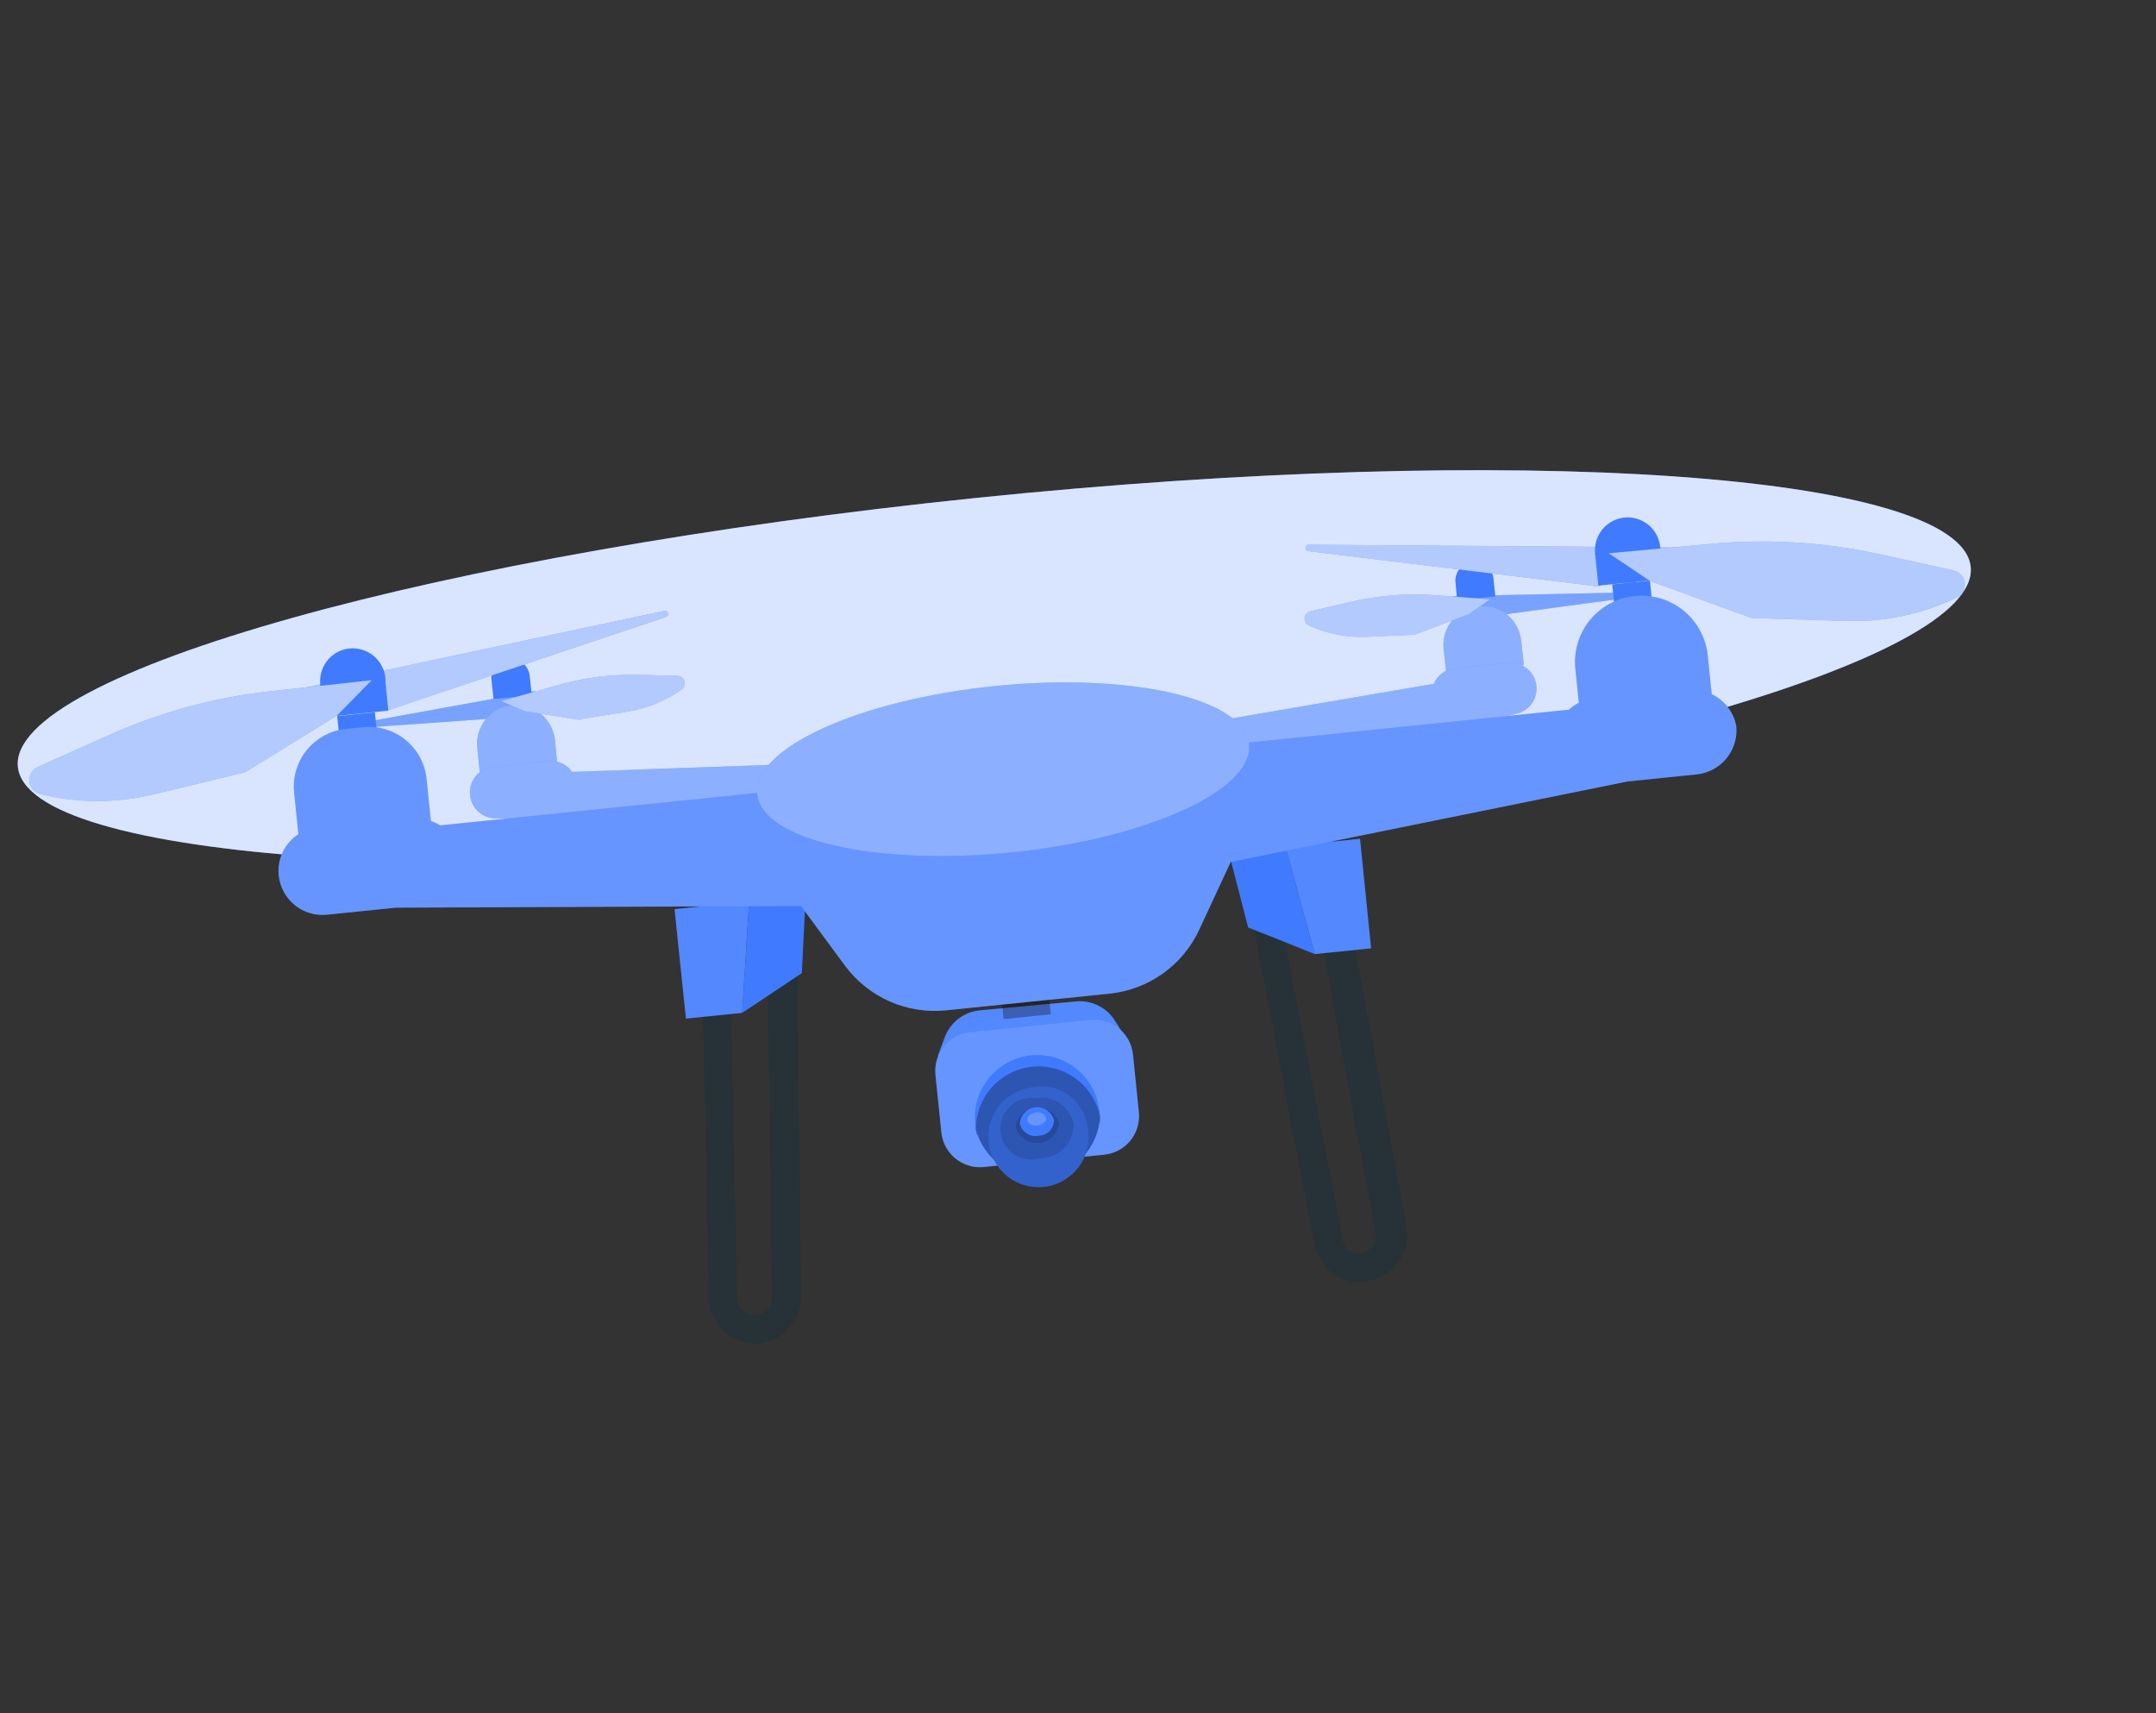 <svg width="73" height="58" viewBox="0 0 73 58" fill="none" xmlns="http://www.w3.org/2000/svg">
<rect x="0" y="0" width="73" height="58" fill="#333333" stroke="none"/>
<path d="M66.726 19.19C67.052 22.348 52.514 26.427 34.253 28.295C15.993 30.163 0.922 29.12 0.605 25.958C0.288 22.797 14.821 18.73 33.078 16.854C51.335 14.977 66.389 16.005 66.726 19.19Z" fill="#407BFF"/>
<path opacity="0.8" d="M66.726 19.19C67.052 22.348 52.514 26.427 34.253 28.295C15.993 30.163 0.922 29.12 0.605 25.958C0.288 22.797 14.821 18.73 33.078 16.854C51.335 14.977 66.389 16.005 66.726 19.19Z" fill="white"/>
<path d="M26.15 45.382C25.814 45.515 25.441 45.525 25.098 45.409C24.784 45.312 24.509 45.118 24.313 44.855C24.116 44.591 24.009 44.272 24.006 43.944L23.757 32.103L26.978 31.166L27.125 43.857C27.131 44.2 27.025 44.535 26.825 44.812C26.656 45.06 26.422 45.257 26.15 45.382ZM24.727 32.844L24.959 43.937C24.961 44.059 25.002 44.178 25.075 44.276C25.148 44.374 25.249 44.448 25.366 44.485C25.482 44.523 25.608 44.523 25.724 44.487C25.841 44.45 25.943 44.377 26.017 44.28C26.098 44.179 26.139 44.052 26.133 43.923L25.986 32.475L24.727 32.844Z" fill="#263238"/>
<path d="M46.636 43.272C46.364 43.389 46.064 43.425 45.772 43.376C45.48 43.327 45.208 43.195 44.989 42.995C44.74 42.768 44.57 42.467 44.502 42.137L42.116 29.609L45.468 29.872L47.622 41.519C47.685 41.841 47.644 42.174 47.505 42.471C47.366 42.768 47.136 43.013 46.849 43.172L46.636 43.272ZM43.278 30.705L45.456 41.928C45.467 42.055 45.517 42.175 45.6 42.271C45.691 42.354 45.806 42.406 45.929 42.419C46.051 42.433 46.175 42.408 46.282 42.348C46.389 42.288 46.475 42.195 46.527 42.083C46.579 41.972 46.595 41.846 46.572 41.725L44.557 30.817L43.278 30.705Z" fill="#263238"/>
<path d="M25.131 34.289L23.225 34.483L22.839 30.777L25.364 30.514L25.131 34.289Z" fill="#407BFF"/>
<path d="M25.131 34.289L27.149 32.944L27.326 29.415L25.365 30.514L25.131 34.289Z" fill="#407BFF"/>
<path opacity="0.1" d="M25.131 34.289L23.225 34.483L22.839 30.777L25.364 30.514L25.131 34.289Z" fill="white"/>
<path d="M44.519 32.299L46.425 32.105L46.049 28.395L43.523 28.657L44.519 32.299Z" fill="#407BFF"/>
<path d="M44.52 32.299L42.261 31.398L41.377 27.974L43.523 28.657L44.52 32.299Z" fill="#407BFF"/>
<path opacity="0.1" d="M44.519 32.299L46.425 32.105L46.049 28.395L43.523 28.657L44.519 32.299Z" fill="white"/>
<path d="M18.144 23.384C18.062 23.418 13.653 24.205 11.642 24.58C11.633 24.58 11.623 24.582 11.614 24.587C11.606 24.591 11.598 24.598 11.593 24.606C11.587 24.614 11.584 24.624 11.583 24.633C11.582 24.643 11.583 24.653 11.587 24.662C11.591 24.671 11.597 24.679 11.604 24.685C11.612 24.691 11.621 24.695 11.631 24.697C11.64 24.699 11.65 24.698 11.659 24.695C11.669 24.692 11.677 24.687 11.684 24.68L16.843 24.312L18.144 23.384Z" fill="#407BFF"/>
<g opacity="0.3">
<path d="M18.144 23.384C18.062 23.418 13.653 24.205 11.642 24.58C11.633 24.58 11.623 24.582 11.614 24.587C11.606 24.591 11.598 24.598 11.593 24.606C11.587 24.614 11.584 24.624 11.583 24.633C11.582 24.643 11.583 24.653 11.587 24.662C11.591 24.671 11.597 24.679 11.604 24.685C11.612 24.691 11.621 24.695 11.631 24.697C11.64 24.699 11.65 24.698 11.659 24.695C11.669 24.692 11.677 24.687 11.684 24.68L16.843 24.312L18.144 23.384Z" fill="white"/>
</g>
<path d="M18.87 25.874L16.243 26.147L16.162 25.32C16.143 25.148 16.159 24.973 16.208 24.806C16.257 24.64 16.338 24.484 16.448 24.349C16.557 24.215 16.692 24.103 16.845 24.021C16.998 23.938 17.166 23.887 17.339 23.87C17.687 23.837 18.034 23.942 18.305 24.162C18.576 24.382 18.75 24.7 18.789 25.047L18.87 25.874Z" fill="#407BFF"/>
<path d="M17.936 22.887L18.007 23.537L16.711 23.666L16.64 23.015C16.627 22.845 16.68 22.675 16.789 22.542C16.898 22.41 17.053 22.324 17.224 22.303C17.309 22.294 17.395 22.302 17.477 22.327C17.559 22.351 17.635 22.392 17.701 22.446C17.768 22.5 17.823 22.567 17.863 22.643C17.903 22.718 17.928 22.801 17.936 22.887Z" fill="#407BFF"/>
<path opacity="0.4" d="M18.87 25.874L16.243 26.147L16.162 25.32C16.143 25.148 16.159 24.973 16.208 24.806C16.257 24.64 16.338 24.484 16.448 24.349C16.557 24.215 16.692 24.103 16.845 24.021C16.998 23.938 17.166 23.887 17.339 23.87C17.687 23.837 18.034 23.942 18.305 24.162C18.576 24.382 18.75 24.7 18.789 25.047L18.87 25.874Z" fill="white"/>
<path d="M21.563 22.842L22.917 22.88C22.97 22.877 23.022 22.89 23.067 22.918C23.111 22.946 23.146 22.987 23.167 23.036C23.187 23.084 23.192 23.138 23.18 23.189C23.169 23.241 23.142 23.287 23.103 23.323C22.567 23.711 21.948 23.97 21.296 24.081L19.693 24.339C19.671 24.354 19.646 24.364 19.621 24.369L17.777 24.079L16.975 23.736L18.703 23.245C19.63 22.965 20.594 22.829 21.563 22.842Z" fill="#407BFF"/>
<path opacity="0.6" d="M21.563 22.842L22.917 22.88C22.97 22.877 23.022 22.89 23.067 22.918C23.111 22.946 23.146 22.987 23.167 23.036C23.187 23.084 23.192 23.138 23.18 23.189C23.169 23.241 23.142 23.287 23.103 23.323C22.567 23.711 21.948 23.97 21.296 24.081L19.693 24.339C19.671 24.354 19.646 24.364 19.621 24.369L17.777 24.079L16.975 23.736L18.703 23.245C19.63 22.965 20.594 22.829 21.563 22.842Z" fill="white"/>
<path d="M26.733 25.87L26.441 28.214L16.873 27.7C16.642 27.724 16.411 27.655 16.231 27.508C16.051 27.361 15.937 27.149 15.913 26.918C15.889 26.687 15.958 26.456 16.105 26.276C16.252 26.096 16.464 25.981 16.695 25.958L18.57 25.766C18.724 25.75 18.88 25.775 19.021 25.839C19.162 25.903 19.283 26.004 19.372 26.131L26.733 25.87Z" fill="#407BFF"/>
<path opacity="0.4" d="M26.733 25.87L26.441 28.214L16.873 27.7C16.642 27.724 16.411 27.655 16.231 27.508C16.051 27.361 15.937 27.149 15.913 26.918C15.889 26.687 15.958 26.456 16.105 26.276C16.252 26.096 16.464 25.981 16.695 25.958L18.57 25.766C18.724 25.75 18.88 25.775 19.021 25.839C19.162 25.903 19.283 26.004 19.372 26.131L26.733 25.87Z" fill="white"/>
<path d="M49.161 20.182L55.777 20.043C55.788 20.043 55.799 20.046 55.809 20.052C55.818 20.059 55.825 20.068 55.83 20.078C55.834 20.089 55.836 20.101 55.834 20.112C55.831 20.123 55.826 20.134 55.818 20.142L50.699 20.833L49.161 20.182Z" fill="#407BFF"/>
<g opacity="0.3">
<path d="M49.161 20.182L55.777 20.043C55.788 20.043 55.799 20.046 55.809 20.052C55.818 20.059 55.825 20.068 55.83 20.078C55.834 20.089 55.836 20.101 55.834 20.112C55.831 20.123 55.826 20.134 55.818 20.142L50.699 20.833L49.161 20.182Z" fill="white"/>
</g>
<path d="M48.97 22.791L51.597 22.518L51.507 21.695C51.49 21.522 51.439 21.355 51.356 21.202C51.274 21.049 51.162 20.913 51.027 20.804C50.893 20.695 50.737 20.613 50.571 20.564C50.404 20.515 50.229 20.499 50.057 20.518C49.708 20.555 49.389 20.728 49.168 21C48.948 21.272 48.844 21.62 48.88 21.968L48.97 22.791Z" fill="#407BFF"/>
<path d="M49.278 19.676L49.336 20.321L50.632 20.192L50.561 19.541C50.531 19.381 50.442 19.238 50.312 19.14C50.182 19.043 50.019 18.998 49.857 19.015C49.695 19.032 49.545 19.11 49.438 19.232C49.331 19.355 49.273 19.513 49.278 19.676Z" fill="#407BFF"/>
<path opacity="0.4" d="M48.97 22.791L51.597 22.518L51.507 21.695C51.49 21.522 51.439 21.355 51.356 21.202C51.274 21.049 51.162 20.913 51.027 20.804C50.893 20.695 50.737 20.613 50.571 20.564C50.404 20.515 50.229 20.499 50.057 20.518C49.708 20.555 49.389 20.728 49.168 21C48.948 21.272 48.844 21.62 48.88 21.968L48.97 22.791Z" fill="white"/>
<path d="M45.686 20.386L44.361 20.697C44.31 20.71 44.265 20.739 44.232 20.779C44.198 20.818 44.178 20.867 44.173 20.919C44.168 20.971 44.179 21.023 44.204 21.069C44.23 21.114 44.269 21.15 44.316 21.173C44.932 21.456 45.607 21.588 46.284 21.559L47.901 21.486L47.982 21.452L49.735 20.791L50.449 20.29L48.649 20.152C47.655 20.075 46.655 20.154 45.686 20.386Z" fill="#407BFF"/>
<path opacity="0.6" d="M45.686 20.386L44.361 20.697C44.31 20.71 44.265 20.739 44.232 20.779C44.198 20.818 44.178 20.867 44.173 20.919C44.168 20.971 44.179 21.023 44.204 21.069C44.23 21.114 44.269 21.15 44.316 21.173C44.932 21.456 45.607 21.588 46.284 21.559L47.901 21.486L47.982 21.452L49.735 20.791L50.449 20.29L48.649 20.152C47.655 20.075 46.655 20.154 45.686 20.386Z" fill="white"/>
<path d="M41.318 24.386L42.078 26.628L51.312 24.168C51.528 24.129 51.721 24.009 51.853 23.833C51.984 23.657 52.044 23.437 52.021 23.219C51.998 23 51.893 22.798 51.728 22.654C51.562 22.509 51.348 22.432 51.128 22.439L49.253 22.63C49.099 22.644 48.951 22.699 48.827 22.791C48.702 22.883 48.605 23.007 48.546 23.15L41.318 24.386Z" fill="#407BFF"/>
<path opacity="0.4" d="M41.318 24.386L42.078 26.628L51.312 24.168C51.528 24.129 51.721 24.009 51.853 23.833C51.984 23.657 52.044 23.437 52.021 23.219C51.998 23 51.893 22.798 51.728 22.654C51.562 22.509 51.348 22.432 51.128 22.439L49.253 22.63C49.099 22.644 48.951 22.699 48.827 22.791C48.702 22.883 48.605 23.007 48.546 23.15L41.318 24.386Z" fill="white"/>
<path d="M10.082 23.343C10.245 23.275 18.629 21.501 22.474 20.685C22.501 20.674 22.53 20.674 22.557 20.685C22.583 20.695 22.604 20.716 22.615 20.743C22.626 20.769 22.627 20.799 22.616 20.825C22.605 20.852 22.584 20.873 22.558 20.884L13.204 24.021L10.082 23.343Z" fill="#407BFF"/>
<path opacity="0.6" d="M10.082 23.343C10.245 23.275 18.629 21.501 22.474 20.685C22.501 20.674 22.53 20.674 22.557 20.685C22.583 20.695 22.604 20.716 22.615 20.743C22.626 20.769 22.627 20.799 22.616 20.825C22.605 20.852 22.584 20.873 22.558 20.884L13.204 24.021L10.082 23.343Z" fill="white"/>
<path d="M13.048 22.939C13.071 23.157 13.028 23.376 12.927 23.57C12.825 23.763 12.668 23.922 12.475 24.027C12.283 24.131 12.064 24.176 11.846 24.157C11.628 24.137 11.421 24.053 11.251 23.915C11.081 23.778 10.955 23.593 10.89 23.384C10.824 23.175 10.822 22.952 10.884 22.742C10.946 22.532 11.068 22.345 11.236 22.204C11.404 22.064 11.609 21.977 11.827 21.953C12.119 21.924 12.411 22.011 12.64 22.195C12.868 22.38 13.015 22.647 13.048 22.939Z" fill="#407BFF"/>
<path d="M13.036 22.955L10.833 23.181L10.946 24.282L13.149 24.057L13.036 22.955Z" fill="#407BFF"/>
<path d="M12.693 24.112L11.416 24.243L11.475 24.818L12.752 24.687L12.693 24.112Z" fill="#407BFF"/>
<path d="M3.649 24.905L1.286 25.96C1.192 26.001 1.114 26.07 1.062 26.158C1.01 26.246 0.987 26.348 0.996 26.45C1.004 26.551 1.045 26.648 1.111 26.725C1.177 26.803 1.266 26.858 1.365 26.883C2.622 27.193 3.936 27.196 5.194 26.892L8.225 26.163C8.277 26.151 8.326 26.131 8.37 26.102L11.416 24.218L12.585 23.027L9.16 23.4C7.255 23.609 5.395 24.116 3.649 24.905Z" fill="#407BFF"/>
<g opacity="0.6">
<path d="M3.649 24.905L1.286 25.96C1.192 26.001 1.114 26.07 1.062 26.158C1.01 26.246 0.987 26.348 0.996 26.45C1.004 26.551 1.045 26.648 1.111 26.725C1.177 26.803 1.266 26.858 1.365 26.883C2.622 27.193 3.936 27.196 5.194 26.892L8.225 26.163C8.277 26.151 8.326 26.131 8.37 26.102L11.416 24.218L12.585 23.027L9.16 23.4C7.255 23.609 5.395 24.116 3.649 24.905Z" fill="white"/>
</g>
<path d="M11.748 24.675L12.294 24.619C12.811 24.566 13.328 24.721 13.731 25.049C14.134 25.377 14.39 25.852 14.443 26.369L14.615 28.046L10.13 28.505L9.961 26.848C9.931 26.587 9.954 26.323 10.029 26.072C10.104 25.82 10.228 25.586 10.395 25.383C10.561 25.181 10.767 25.014 10.999 24.892C11.232 24.77 11.486 24.696 11.748 24.675Z" fill="#407BFF"/>
<path opacity="0.2" d="M11.748 24.675L12.294 24.619C12.811 24.566 13.328 24.721 13.731 25.049C14.134 25.377 14.39 25.852 14.443 26.369L14.615 28.046L10.13 28.505L9.961 26.848C9.931 26.587 9.954 26.323 10.029 26.072C10.104 25.82 10.228 25.586 10.395 25.383C10.561 25.181 10.767 25.014 10.999 24.892C11.232 24.77 11.486 24.696 11.748 24.675Z" fill="white"/>
<path d="M38.096 35.1L31.755 35.741L31.985 35.123C32.076 34.876 32.234 34.658 32.442 34.496C32.65 34.333 32.899 34.233 33.162 34.205L36.415 33.903C36.676 33.875 36.94 33.922 37.176 34.037C37.412 34.152 37.611 34.331 37.751 34.554L38.096 35.1Z" fill="#407BFF"/>
<path opacity="0.1" d="M38.096 35.1L31.755 35.741L31.985 35.123C32.076 34.876 32.234 34.658 32.442 34.496C32.65 34.333 32.899 34.233 33.162 34.205L36.415 33.903C36.676 33.875 36.94 33.922 37.176 34.037C37.412 34.152 37.611 34.331 37.751 34.554L38.096 35.1Z" fill="white"/>
<path opacity="0.3" d="M35.2 30.631L33.602 30.795L33.981 34.5L35.58 34.336L35.2 30.631Z" fill="black"/>
<path d="M31.673 36.385L31.873 38.335C31.947 39.057 32.592 39.582 33.313 39.508L37.388 39.09C38.11 39.017 38.635 38.372 38.561 37.65L38.361 35.7C38.287 34.979 37.643 34.454 36.921 34.528L32.846 34.945C32.124 35.019 31.599 35.664 31.673 36.385Z" fill="#407BFF"/>
<path opacity="0.2" d="M31.673 36.385L31.873 38.335C31.947 39.057 32.592 39.582 33.313 39.508L37.388 39.09C38.11 39.017 38.635 38.372 38.561 37.65L38.361 35.7C38.287 34.979 37.643 34.454 36.921 34.528L32.846 34.945C32.124 35.019 31.599 35.664 31.673 36.385Z" fill="white"/>
<path d="M37.262 38L33.061 38.423L33.017 38.038C32.962 37.482 33.13 36.926 33.484 36.493C33.838 36.059 34.349 35.784 34.905 35.726C35.463 35.669 36.021 35.836 36.456 36.189C36.891 36.542 37.168 37.054 37.227 37.611L37.262 38Z" fill="#407BFF"/>
<path d="M37.245 37.784C37.224 38.297 37.02 38.786 36.668 39.16C36.316 39.535 35.842 39.77 35.331 39.823C34.82 39.876 34.307 39.743 33.886 39.448C33.465 39.154 33.165 38.718 33.039 38.22C33.041 37.696 33.237 37.19 33.589 36.801C33.941 36.413 34.425 36.167 34.947 36.113C35.468 36.059 35.992 36.2 36.416 36.508C36.84 36.817 37.136 37.271 37.245 37.784Z" fill="#407BFF"/>
<path opacity="0.3" d="M37.245 37.784C37.224 38.297 37.02 38.786 36.668 39.16C36.316 39.535 35.842 39.77 35.331 39.823C34.82 39.876 34.307 39.743 33.886 39.448C33.465 39.154 33.165 38.718 33.039 38.22C33.041 37.696 33.237 37.19 33.589 36.801C33.941 36.413 34.425 36.167 34.947 36.113C35.468 36.059 35.992 36.2 36.416 36.508C36.84 36.817 37.136 37.271 37.245 37.784Z" fill="black"/>
<path d="M36.787 38.008C36.887 38.342 36.881 38.699 36.771 39.03C36.661 39.361 36.451 39.65 36.17 39.857C35.89 40.065 35.552 40.181 35.204 40.189C34.855 40.197 34.512 40.098 34.222 39.905C33.932 39.711 33.708 39.433 33.582 39.108C33.456 38.782 33.433 38.426 33.517 38.088C33.6 37.749 33.786 37.444 34.049 37.215C34.312 36.986 34.64 36.844 34.987 36.808C35.384 36.733 35.795 36.817 36.131 37.041C36.468 37.266 36.703 37.613 36.787 38.008Z" fill="#407BFF"/>
<path opacity="0.2" d="M36.787 38.008C36.887 38.342 36.881 38.699 36.771 39.03C36.661 39.361 36.451 39.65 36.17 39.857C35.89 40.065 35.552 40.181 35.204 40.189C34.855 40.197 34.512 40.098 34.222 39.905C33.932 39.711 33.708 39.433 33.582 39.108C33.456 38.782 33.433 38.426 33.517 38.088C33.6 37.749 33.786 37.444 34.049 37.215C34.312 36.986 34.64 36.844 34.987 36.808C35.384 36.733 35.795 36.817 36.131 37.041C36.468 37.266 36.703 37.613 36.787 38.008Z" fill="black"/>
<path d="M36.362 38.059C36.364 38.362 36.246 38.653 36.035 38.869C35.823 39.086 35.534 39.209 35.231 39.214C35.082 39.26 34.925 39.273 34.77 39.252C34.615 39.23 34.468 39.174 34.338 39.087C34.208 39.001 34.098 38.887 34.018 38.754C33.937 38.62 33.888 38.47 33.873 38.314C33.858 38.159 33.878 38.002 33.931 37.855C33.984 37.709 34.069 37.576 34.181 37.466C34.292 37.357 34.426 37.273 34.574 37.222C34.721 37.171 34.878 37.154 35.033 37.171C35.327 37.114 35.631 37.176 35.88 37.342C36.129 37.508 36.302 37.766 36.362 38.059Z" fill="#407BFF"/>
<path opacity="0.3" d="M36.362 38.059C36.364 38.362 36.246 38.653 36.035 38.869C35.823 39.086 35.534 39.209 35.231 39.214C35.082 39.26 34.925 39.273 34.77 39.252C34.615 39.23 34.468 39.174 34.338 39.087C34.208 39.001 34.098 38.887 34.018 38.754C33.937 38.62 33.888 38.47 33.873 38.314C33.858 38.159 33.878 38.002 33.931 37.855C33.984 37.709 34.069 37.576 34.181 37.466C34.292 37.357 34.426 37.273 34.574 37.222C34.721 37.171 34.878 37.154 35.033 37.171C35.327 37.114 35.631 37.176 35.88 37.342C36.129 37.508 36.302 37.766 36.362 38.059Z" fill="black"/>
<path d="M35.868 38.022C35.85 38.197 35.771 38.36 35.647 38.484C35.522 38.608 35.358 38.685 35.183 38.702C35.008 38.719 34.832 38.676 34.686 38.578C34.539 38.481 34.43 38.337 34.378 38.169C34.397 37.994 34.475 37.831 34.6 37.706C34.725 37.583 34.888 37.505 35.063 37.488C35.238 37.471 35.414 37.515 35.561 37.612C35.707 37.709 35.816 37.854 35.868 38.022Z" fill="#407BFF"/>
<path opacity="0.4" d="M35.868 38.022C35.85 38.197 35.771 38.36 35.647 38.484C35.522 38.608 35.358 38.685 35.183 38.702C35.008 38.719 34.832 38.676 34.686 38.578C34.539 38.481 34.43 38.337 34.378 38.169C34.397 37.994 34.475 37.831 34.6 37.706C34.725 37.583 34.888 37.505 35.063 37.488C35.238 37.471 35.414 37.515 35.561 37.612C35.707 37.709 35.816 37.854 35.868 38.022Z" fill="black"/>
<path d="M35.686 37.917C35.687 37.987 35.673 38.056 35.646 38.121C35.62 38.186 35.581 38.244 35.531 38.294C35.482 38.343 35.423 38.382 35.358 38.409C35.294 38.435 35.224 38.449 35.155 38.449C35.086 38.462 35.016 38.462 34.948 38.448C34.879 38.434 34.814 38.407 34.757 38.368C34.699 38.329 34.649 38.279 34.611 38.221C34.572 38.163 34.546 38.098 34.532 38.029C34.542 37.891 34.601 37.761 34.698 37.661C34.795 37.562 34.924 37.5 35.062 37.486C35.2 37.473 35.339 37.509 35.453 37.588C35.567 37.667 35.65 37.783 35.686 37.917Z" fill="#407BFF"/>
<path d="M35.414 37.851C35.456 37.95 35.297 38.08 35.125 38.1C34.952 38.119 34.791 38.038 34.782 37.914C34.772 37.791 34.898 37.685 35.079 37.662C35.261 37.639 35.404 37.727 35.414 37.851Z" fill="#407BFF"/>
<path opacity="0.2" d="M35.414 37.851C35.456 37.95 35.297 38.08 35.125 38.1C34.952 38.119 34.791 38.038 34.782 37.914C34.772 37.791 34.898 37.685 35.079 37.662C35.261 37.639 35.404 37.727 35.414 37.851Z" fill="white"/>
<path d="M35.495 32.067L33.59 32.261C33.285 32.291 32.982 32.199 32.745 32.005C32.509 31.811 32.359 31.532 32.327 31.228C32.311 31.077 32.325 30.925 32.368 30.779C32.412 30.633 32.483 30.498 32.578 30.38C32.674 30.262 32.792 30.163 32.925 30.091C33.059 30.018 33.205 29.973 33.356 29.957L35.262 29.763C35.566 29.734 35.87 29.826 36.106 30.019C36.343 30.213 36.493 30.492 36.525 30.796C36.54 30.947 36.526 31.1 36.483 31.245C36.44 31.391 36.369 31.527 36.273 31.645C36.178 31.763 36.06 31.861 35.926 31.933C35.793 32.006 35.647 32.051 35.495 32.067Z" fill="#407BFF"/>
<path d="M57.243 23.36L54.026 23.646C53.689 23.662 53.369 23.797 53.122 24.025L14.902 27.942C14.626 27.766 14.298 27.69 13.972 27.727L10.765 28.009C10.571 28.028 10.383 28.085 10.211 28.177C10.039 28.269 9.887 28.393 9.764 28.544C9.64 28.694 9.548 28.868 9.492 29.054C9.435 29.24 9.416 29.436 9.436 29.63C9.474 30.022 9.667 30.384 9.971 30.634C10.275 30.885 10.667 31.005 11.06 30.968L13.403 30.728L27.12 30.671L28.623 32.708C29.013 33.23 29.531 33.641 30.127 33.904C30.723 34.166 31.377 34.269 32.024 34.204L37.579 33.638C38.227 33.569 38.846 33.334 39.376 32.956C39.906 32.577 40.33 32.067 40.604 31.476L41.671 29.18L55.108 26.455L57.452 26.216C57.844 26.175 58.203 25.982 58.454 25.678C58.704 25.374 58.825 24.984 58.79 24.592C58.728 24.233 58.535 23.909 58.25 23.682C57.965 23.455 57.607 23.34 57.243 23.36Z" fill="#407BFF"/>
<path opacity="0.2" d="M57.243 23.36L54.026 23.646C53.689 23.662 53.369 23.797 53.122 24.025L14.902 27.942C14.626 27.766 14.298 27.69 13.972 27.727L10.765 28.009C10.571 28.028 10.383 28.085 10.211 28.177C10.039 28.269 9.887 28.393 9.764 28.544C9.64 28.694 9.548 28.868 9.492 29.054C9.435 29.24 9.416 29.436 9.436 29.63C9.474 30.022 9.667 30.384 9.971 30.634C10.275 30.885 10.667 31.005 11.06 30.968L13.403 30.728L27.12 30.671L28.623 32.708C29.013 33.23 29.531 33.641 30.127 33.904C30.723 34.166 31.377 34.269 32.024 34.204L37.579 33.638C38.227 33.569 38.846 33.334 39.376 32.956C39.906 32.577 40.33 32.067 40.604 31.476L41.671 29.18L55.108 26.455L57.452 26.216C57.844 26.175 58.203 25.982 58.454 25.678C58.704 25.374 58.825 24.984 58.79 24.592C58.728 24.233 58.535 23.909 58.25 23.682C57.965 23.455 57.607 23.34 57.243 23.36Z" fill="white"/>
<path d="M42.291 25.189C42.456 26.746 38.85 28.386 34.264 28.854C29.678 29.321 25.805 28.448 25.641 26.892C25.477 25.334 29.082 23.695 33.668 23.227C38.254 22.759 42.131 23.641 42.291 25.189Z" fill="#407BFF"/>
<path opacity="0.4" d="M42.291 25.189C42.456 26.746 38.85 28.386 34.264 28.854C29.678 29.321 25.805 28.448 25.641 26.892C25.477 25.334 29.082 23.695 33.668 23.227C38.254 22.759 42.131 23.641 42.291 25.189Z" fill="white"/>
<path d="M56.983 18.537C56.808 18.526 48.239 18.465 44.318 18.441C44.289 18.439 44.26 18.448 44.238 18.468C44.216 18.487 44.203 18.514 44.201 18.543C44.199 18.572 44.209 18.6 44.228 18.622C44.247 18.644 44.274 18.657 44.303 18.659L54.124 19.854L56.983 18.537Z" fill="#407BFF"/>
<path opacity="0.6" d="M56.983 18.537C56.808 18.526 48.239 18.465 44.318 18.441C44.289 18.439 44.26 18.448 44.238 18.468C44.216 18.487 44.203 18.514 44.201 18.543C44.199 18.572 44.209 18.6 44.228 18.622C44.247 18.644 44.274 18.657 44.303 18.659L54.124 19.854L56.983 18.537Z" fill="white"/>
<path d="M54.01 18.743C54.033 18.961 54.121 19.166 54.261 19.334C54.402 19.502 54.589 19.625 54.799 19.686C55.009 19.748 55.232 19.746 55.441 19.68C55.65 19.615 55.835 19.489 55.972 19.319C56.11 19.149 56.194 18.942 56.214 18.724C56.233 18.506 56.188 18.287 56.084 18.095C55.979 17.903 55.82 17.746 55.627 17.644C55.433 17.542 55.214 17.499 54.996 17.522C54.851 17.537 54.71 17.581 54.582 17.65C54.454 17.72 54.341 17.814 54.249 17.928C54.157 18.041 54.089 18.172 54.048 18.312C54.007 18.452 53.994 18.598 54.01 18.743Z" fill="#407BFF"/>
<path d="M54.119 19.826L56.322 19.6L56.209 18.499L54.006 18.724L54.119 19.826Z" fill="#407BFF"/>
<path d="M54.646 20.359L55.923 20.228L55.864 19.653L54.587 19.784L54.646 20.359Z" fill="#407BFF"/>
<path d="M63.611 18.754L66.139 19.309C66.24 19.331 66.331 19.384 66.4 19.46C66.469 19.536 66.512 19.633 66.523 19.735C66.534 19.837 66.513 19.941 66.462 20.03C66.411 20.12 66.334 20.191 66.24 20.234C65.071 20.795 63.785 21.065 62.489 21.021L59.377 20.923C59.325 20.921 59.274 20.91 59.225 20.891L55.863 19.666L54.472 18.73L57.91 18.414C59.816 18.234 61.739 18.349 63.611 18.754Z" fill="#407BFF"/>
<g opacity="0.6">
<path d="M63.611 18.754L66.139 19.309C66.24 19.331 66.331 19.384 66.4 19.46C66.469 19.536 66.512 19.633 66.523 19.735C66.534 19.837 66.513 19.941 66.462 20.03C66.411 20.12 66.334 20.191 66.24 20.234C65.071 20.795 63.785 21.065 62.489 21.021L59.377 20.923C59.325 20.921 59.274 20.91 59.225 20.891L55.863 19.666L54.472 18.73L57.91 18.414C59.816 18.234 61.739 18.349 63.611 18.754Z" fill="white"/>
</g>
<path d="M53.485 24.054L57.965 23.588L57.822 22.182C57.759 21.589 57.464 21.046 57.002 20.67C56.539 20.295 55.947 20.117 55.355 20.177C55.06 20.206 54.773 20.293 54.512 20.433C54.251 20.573 54.02 20.763 53.833 20.993C53.646 21.222 53.506 21.487 53.422 21.771C53.337 22.055 53.31 22.353 53.341 22.648L53.485 24.054Z" fill="#407BFF"/>
<path opacity="0.2" d="M53.485 24.054L57.965 23.588L57.822 22.182C57.759 21.589 57.464 21.046 57.002 20.67C56.539 20.295 55.947 20.117 55.355 20.177C55.06 20.206 54.773 20.293 54.512 20.433C54.251 20.573 54.02 20.763 53.833 20.993C53.646 21.222 53.506 21.487 53.422 21.771C53.337 22.055 53.31 22.353 53.341 22.648L53.485 24.054Z" fill="white"/>
</svg>
